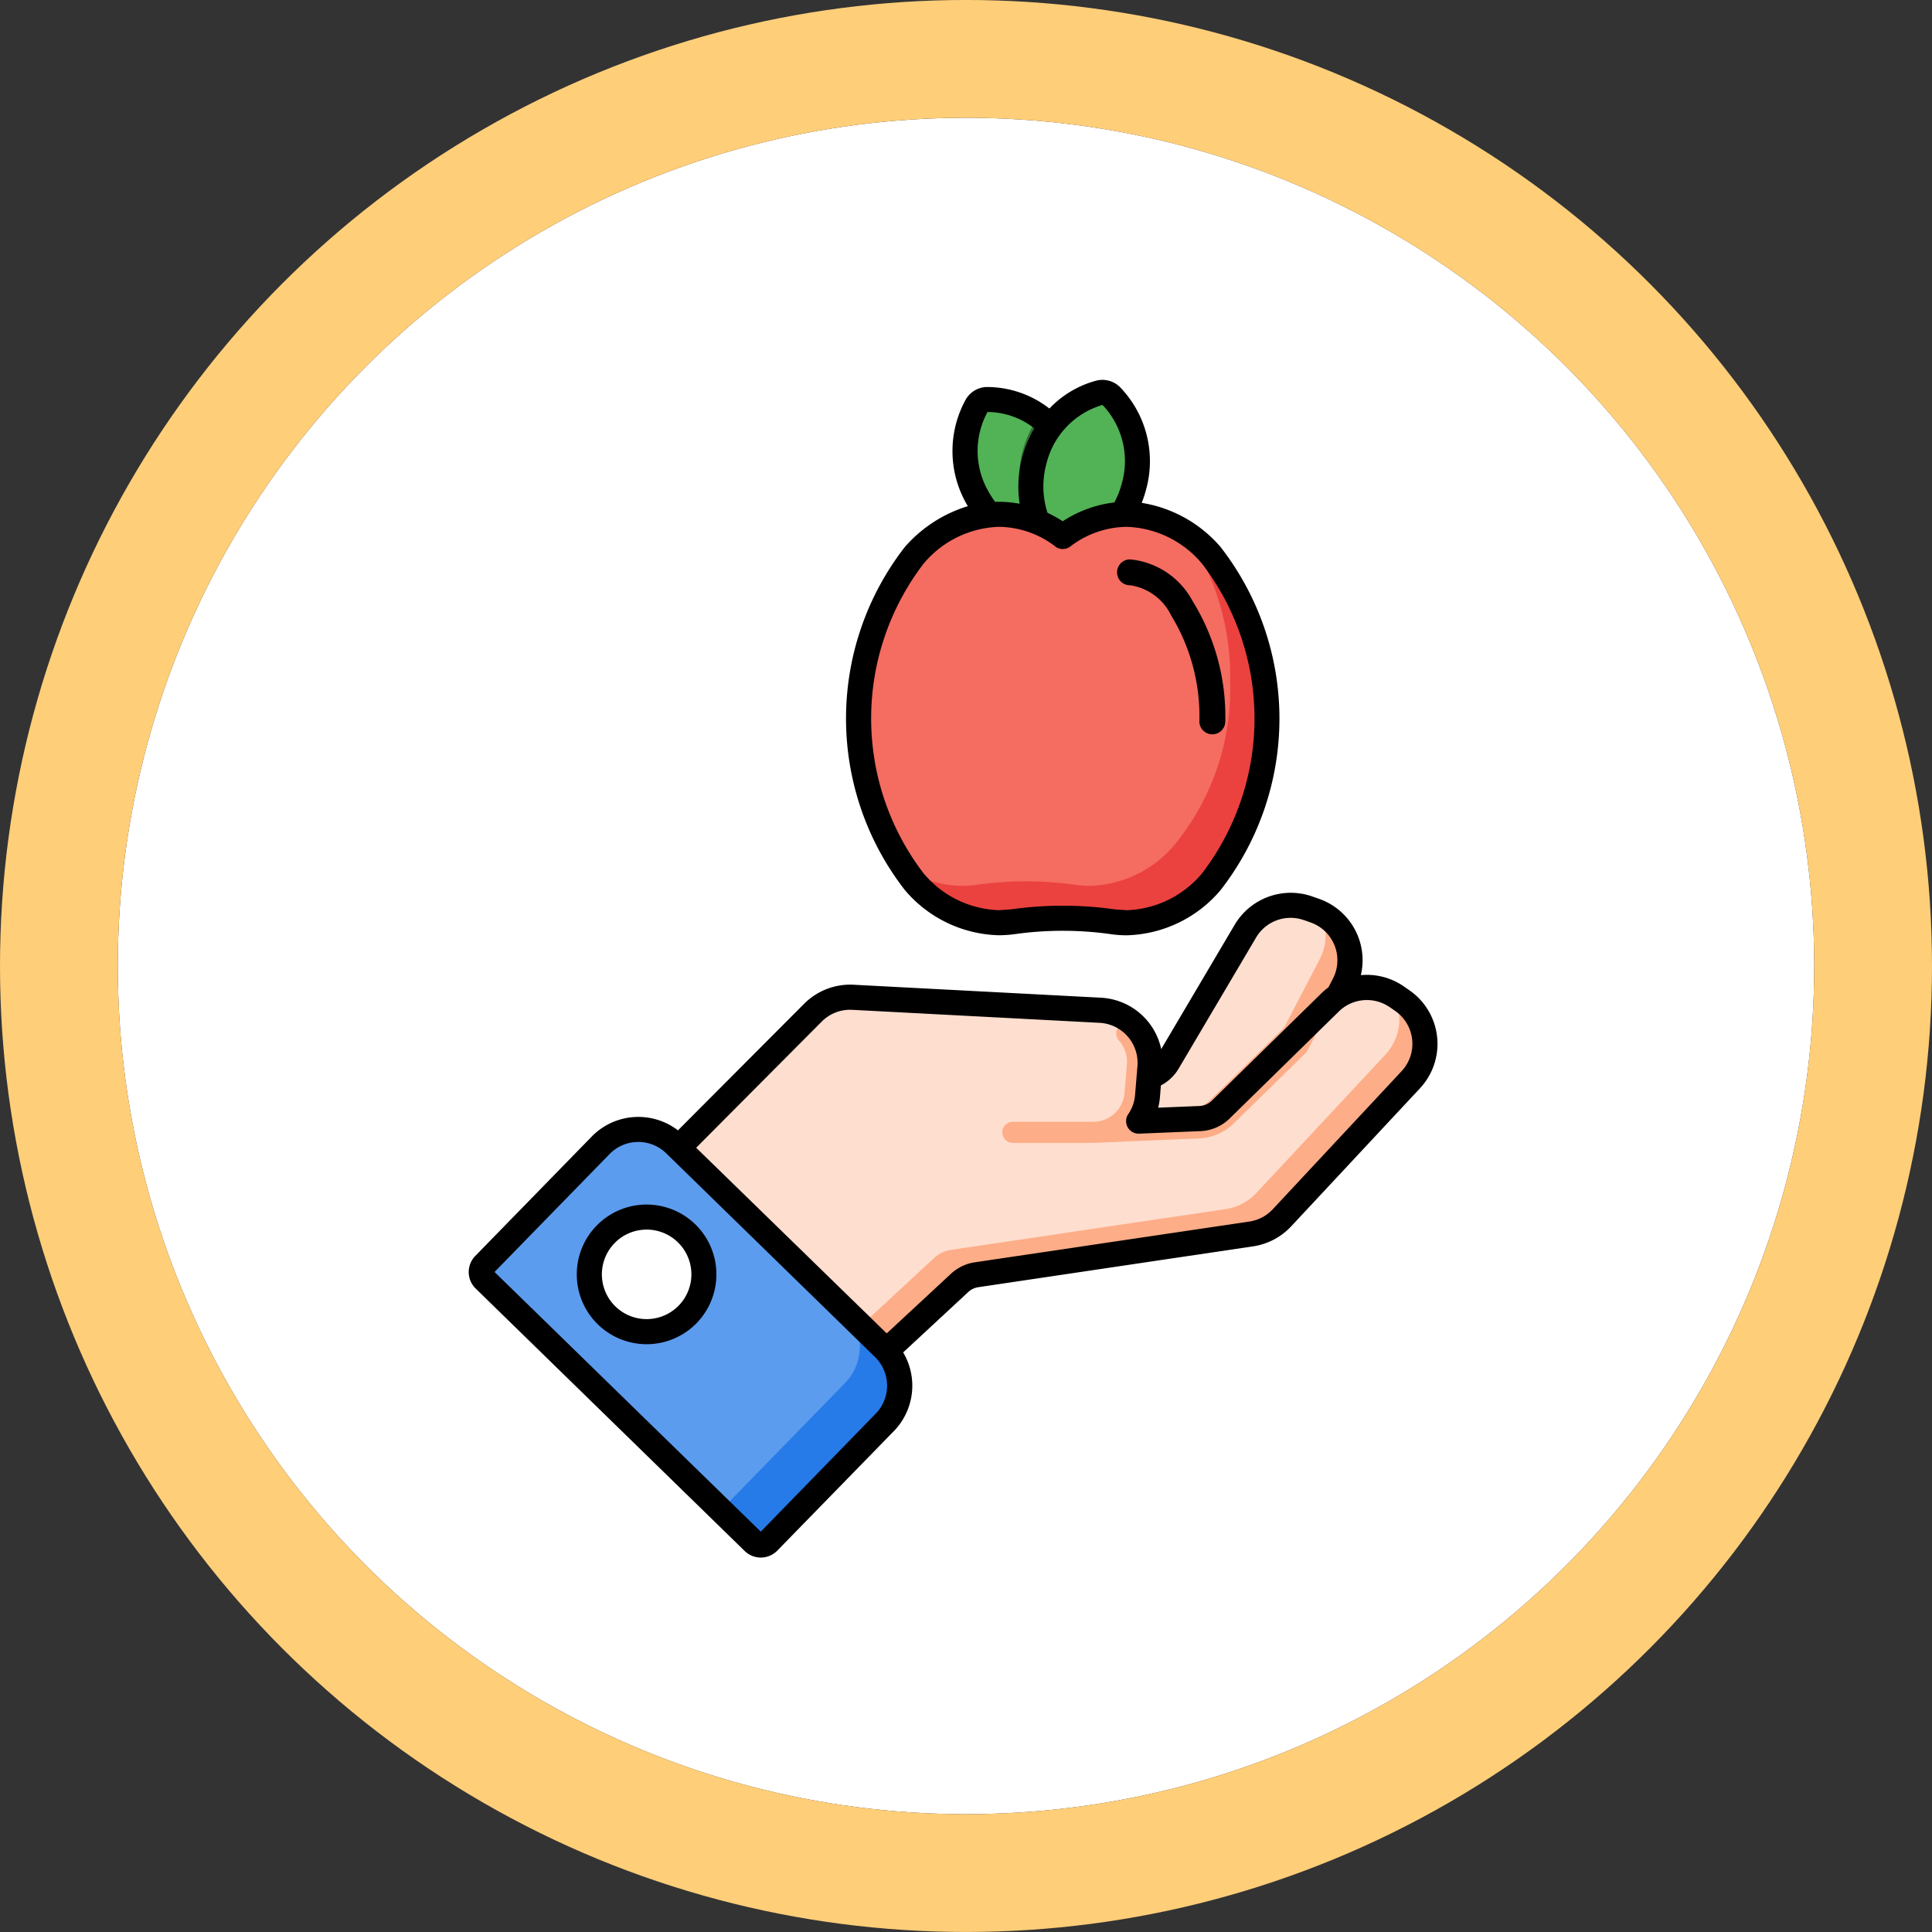 <svg height="82" viewBox="0 0 82 82" width="82" xmlns="http://www.w3.org/2000/svg"><rect x="0" y="0" width="82" height="82" fill="#333333" stroke="none"/><g fill="#fff" stroke="#ffce79" stroke-linejoin="round" stroke-width="5"><circle cx="41" cy="40.999" r="36" stroke="none"/><circle cx="41" cy="40.999" fill="none" r="38.5"/></g><g fill-rule="evenodd"><path d="m322.637 162.742a.521.521 0 0 0 .267-.081.52.52 0 0 0 .19-.212.526.526 0 0 0 -.054-.553 3 3 0 0 1 -.454-2.589 3.272 3.272 0 0 1 .252-.652s.355-.234-.133-.648l-.178-.151a3.9 3.9 0 0 0 -2.95-1.407.525.525 0 0 0 -.451.26 4.123 4.123 0 0 0 3.484 6.041z" fill="#51b355" transform="translate(-277.725 -139.521)"/><path d="m2.445.069a.528.528 0 0 0 -.521 0 3.988 3.988 0 0 0 -1.924 3.487 3.988 3.988 0 0 0 1.924 3.487.528.528 0 0 0 .521 0 3.988 3.988 0 0 0 1.924-3.487 3.988 3.988 0 0 0 -1.924-3.487z" fill="#51b355" transform="matrix(.966 .258 -.259 .966 44.668 15.892)"/><path d="m321.632 157.139a4.288 4.288 0 0 0 -.673 1.413 3.992 3.992 0 0 0 .957 3.867.527.527 0 0 0 .5.135 3.521 3.521 0 0 0 .489-.168.527.527 0 0 0 -.055-.551 3 3 0 0 1 -.454-2.589 3.272 3.272 0 0 1 .252-.652s.355-.234-.133-.648l-.178-.151a4.189 4.189 0 0 0 -.707-.656z" fill="#306e32" transform="translate(-277.537 -139.462)"/><path d="m2.445.069a.528.528 0 0 0 -.521 0 3.988 3.988 0 0 0 -1.924 3.487 3.988 3.988 0 0 0 1.924 3.487.528.528 0 0 0 .521 0 3.988 3.988 0 0 0 1.924-3.487 3.988 3.988 0 0 0 -1.924-3.487z" fill="#51b355" transform="matrix(.966 .258 -.259 .966 44.668 15.892)"/><path d="m268.593 126.921a4.518 4.518 0 0 0 -2.712-.942 4.869 4.869 0 0 0 -3.592 1.743 11.33 11.33 0 0 0 0 13.838 4.869 4.869 0 0 0 3.592 1.743 4.336 4.336 0 0 0 .585-.041 15.092 15.092 0 0 1 4.247 0 4.23 4.23 0 0 0 .587.042 4.869 4.869 0 0 0 3.592-1.743 11.329 11.329 0 0 0 0-13.838 4.869 4.869 0 0 0 -3.592-1.743 4.518 4.518 0 0 0 -2.707.941z" fill="#f56c61" transform="translate(-223.697 -104.253)"/><path d="m331.207 163.144a10.888 10.888 0 0 1 1.838 6.277 10.418 10.418 0 0 1 -2.359 6.924 4.872 4.872 0 0 1 -3.595 1.744 4.311 4.311 0 0 1 -.587-.041 15.131 15.131 0 0 0 -4.25 0 4.3 4.3 0 0 1 -.586.04 4.477 4.477 0 0 1 -2.553-.827 7.377 7.377 0 0 0 .521.646 4.872 4.872 0 0 0 3.595 1.744 4.28 4.28 0 0 0 .585-.04 15.131 15.131 0 0 1 4.25 0 4.162 4.162 0 0 0 .588.041 4.868 4.868 0 0 0 3.594-1.744 11.335 11.335 0 0 0 0-13.846 6.02 6.02 0 0 0 -1.041-.917z" fill="#eb423f" transform="translate(-280.835 -140.49)"/><path d="m282.469 134.681a2.3 2.3 0 0 1 1.74 1.277 8.2 8.2 0 0 1 1.2 4.5.55.55 0 1 0 1.1 0 9.315 9.315 0 0 0 -1.388-5.107 3.367 3.367 0 0 0 -2.656-1.768.55.55 0 1 0 0 1.1z" transform="translate(-234.504 -109.841)"/><path d="m98.084 36.017-.261.011h-3.323a.446.446 0 0 0 0 .893h3.409a2.177 2.177 0 0 0 .255-.014l4.232-.176a2.227 2.227 0 0 0 1.47-.636l3.072-3.01.087-.146 1.448-2.782a2.232 2.232 0 0 0 -1.22-3.13l-.285-.1a2.233 2.233 0 0 0 -2.683.964l-3.289 5.566a1.34 1.34 0 0 1 -.783.605l-.633.182-.322.4-.012.152s-.01.128 0 0a1.339 1.339 0 0 1 -1.159 1.222z" fill="#fedecf" transform="translate(-51.498 11.583)"/><path d="m100.887 35.671a2.231 2.231 0 0 0 .381-1.081l.1-1.216a2.231 2.231 0 0 0 -2.108-2.407l-10.494-.551a2.228 2.228 0 0 0 -1.7.655l-6.019 6.046a.446.446 0 0 0 0 .635l8.18 7.98a.447.447 0 0 0 .615.007l3.448-3.2a1.35 1.35 0 0 1 .714-.343l11.659-1.732a2.236 2.236 0 0 0 1.3-.686l5.468-5.861a2.232 2.232 0 0 0 -.355-3.353l-.233-.163a2.233 2.233 0 0 0 -2.841.237l-4.634 4.542a1.336 1.336 0 0 1 -.882.381z" fill="#fedecf" transform="translate(-52.634 11.86)"/><path d="m111.144 30.324a2.232 2.232 0 0 1 -.346 2.558l-5.468 5.861a2.236 2.236 0 0 1 -1.3.686l-11.663 1.731a1.344 1.344 0 0 0 -.714.343l-3.453 3.197 1.009 1.009 3.448-3.2a1.35 1.35 0 0 1 .714-.343l11.659-1.732a2.236 2.236 0 0 0 1.3-.686l5.468-5.861a2.232 2.232 0 0 0 -.355-3.353l-.233-.163-.075-.05z" fill="#fdad87" transform="translate(-52.004 11.889)"/><path d="m16.843 2.232a2.232 2.232 0 0 0 -2.231-2.232h-12.38a2.232 2.232 0 0 0 -2.232 2.232v7.076a.447.447 0 0 0 .447.447h15.953a.447.447 0 0 0 .447-.447z" fill="#5c9cee" transform="matrix(.716 .698 -.698 .716 27.123 47.011)"/><path d="m89.908 44.2-1.384-1.351a2.234 2.234 0 0 1 -.2 2.888l-4.939 5.063a.689.689 0 0 1 -.539.137l1.528 1.491a.447.447 0 0 0 .307.127h.011a.444.444 0 0 0 .313-.135l4.942-5.066a2.232 2.232 0 0 0 -.039-3.157z" fill="#267be8" transform="translate(-52.466 12.971)"/></g><circle cx="2.433" cy="2.433" fill="#fff" r="2.433" transform="matrix(.707 .707 -.707 .707 27.443 50.649)"/><path d="m99.862 35.739a2.214 2.214 0 0 0 .271-.9l.1-1.216a2.232 2.232 0 0 0 -.546-1.648.447.447 0 1 0 -.672.588 1.334 1.334 0 0 1 .328.989l-.1 1.216a1.339 1.339 0 0 1 -1.159 1.222l-.26.01h-3.324a.446.446 0 0 0 0 .893h3.424c.086 0 4.486-.19 4.486-.19a2.229 2.229 0 0 0 1.47-.636l3.072-3.01.087-.146 1.448-2.782a2.232 2.232 0 0 0 -.913-2.992c.019.039.036.08.052.121a2.23 2.23 0 0 1 -.1 1.841l-1.448 2.782-.087.146-3.071 3.009a2.234 2.234 0 0 1 -1.47.637z" fill="#fdad87" fill-rule="evenodd" transform="translate(-51.513 11.613)"/><path d="m322.106 162.49a5.8 5.8 0 0 0 -2.678 1.734 11.863 11.863 0 0 0 0 14.562 5.394 5.394 0 0 0 3.988 1.918 5 5 0 0 0 .657-.045h.005a14.594 14.594 0 0 1 4.1 0 4.725 4.725 0 0 0 .663.047 5.392 5.392 0 0 0 3.987-1.918 11.859 11.859 0 0 0 0-14.562 5.569 5.569 0 0 0 -3.347-1.874 4.79 4.79 0 0 0 .176-.532 4.523 4.523 0 0 0 -1.1-4.383 1.06 1.06 0 0 0 -1.011-.271 4.268 4.268 0 0 0 -1.983 1.182 4.322 4.322 0 0 0 -2.64-.913 1.056 1.056 0 0 0 -.906.523 4.524 4.524 0 0 0 .074 4.518zm3.706 1.717a.533.533 0 0 0 .634 0 4 4 0 0 1 2.4-.837 4.346 4.346 0 0 1 3.2 1.57 10.811 10.811 0 0 1 0 13.131 4.346 4.346 0 0 1 -3.2 1.57l-.514-.036a15.667 15.667 0 0 0 -4.4 0l-.514.035a4.348 4.348 0 0 1 -3.2-1.57 10.815 10.815 0 0 1 0-13.131 4.348 4.348 0 0 1 3.2-1.57 4 4 0 0 1 2.4.837zm2.508-1.872a3.77 3.77 0 0 0 .311-.791 3.455 3.455 0 0 0 -.815-3.349 3.453 3.453 0 0 0 -2.379 2.493 3.651 3.651 0 0 0 .046 2.087 5.6 5.6 0 0 1 .647.358 5.053 5.053 0 0 1 2.19-.798zm-4.02.054a4.846 4.846 0 0 1 .623-3.2 3.254 3.254 0 0 0 -1.986-.694 3.454 3.454 0 0 0 .081 3.446 3.73 3.73 0 0 0 .24.366h.157a4.713 4.713 0 0 1 .884.083z" fill-rule="evenodd" transform="translate(-281.023 -141.009)"/><path d="m311.071 187.255a2.764 2.764 0 0 0 -3.661.264l-4.942 5.066a.979.979 0 0 0 .017 1.384l11.419 11.14a.979.979 0 0 0 1.384-.018s3.134-3.212 4.941-5.066a2.766 2.766 0 0 0 .4-3.346l2.762-2.562a.8.8 0 0 1 .431-.206l11.659-1.733a2.766 2.766 0 0 0 1.616-.849l5.468-5.86a2.765 2.765 0 0 0 -.351-4.088c-.029-.022-.339-.239-.348-.245a2.757 2.757 0 0 0 -1.811-.469 2.762 2.762 0 0 0 -1.75-3.23l-.285-.1a2.766 2.766 0 0 0 -3.321 1.193l-3.117 5.276a2.763 2.763 0 0 0 -2.558-2.181l-10.5-.551a2.764 2.764 0 0 0 -2.1.81zm3.515 17.032-11.3-11.021 4.882-5.005a1.7 1.7 0 0 1 2.406-.03l8.862 8.646a1.7 1.7 0 0 1 .03 2.4zm5.345-8.415 2.733-2.536a1.88 1.88 0 0 1 1-.48l11.659-1.731a1.694 1.694 0 0 0 .993-.522l5.468-5.86a1.7 1.7 0 0 0 -.236-2.531c-.011-.008-.283-.2-.291-.2a1.7 1.7 0 0 0 -2.139.2l-4.635 4.542a1.875 1.875 0 0 1 -1.232.533l-2.606.108a.532.532 0 0 1 -.461-.832 1.686 1.686 0 0 0 .289-.823l.1-1.217a1.7 1.7 0 0 0 -1.607-1.832l-10.5-.552a1.7 1.7 0 0 0 -1.294.5l-5.328 5.354zm18.748-14.688.188-.364a1.7 1.7 0 0 0 -.928-2.383l-.278-.1h-.009a1.7 1.7 0 0 0 -2.044.734l-3.289 5.567a1.875 1.875 0 0 1 -.751.709l-.038.474a2.736 2.736 0 0 1 -.079.472l1.751-.072a.81.81 0 0 0 .532-.23l4.635-4.542a2.548 2.548 0 0 1 .308-.261z" fill-rule="evenodd" transform="translate(-282.296 -139.279)"/><path d="m2.965 0a2.964 2.964 0 1 0 2.964 2.964 2.966 2.966 0 0 0 -2.964-2.964zm0 1.062a1.9 1.9 0 1 1 -1.9 1.9 1.9 1.9 0 0 1 1.9-1.9z" fill-rule="evenodd" transform="matrix(.707 .707 -.707 .707 27.443 49.897)"/></svg>